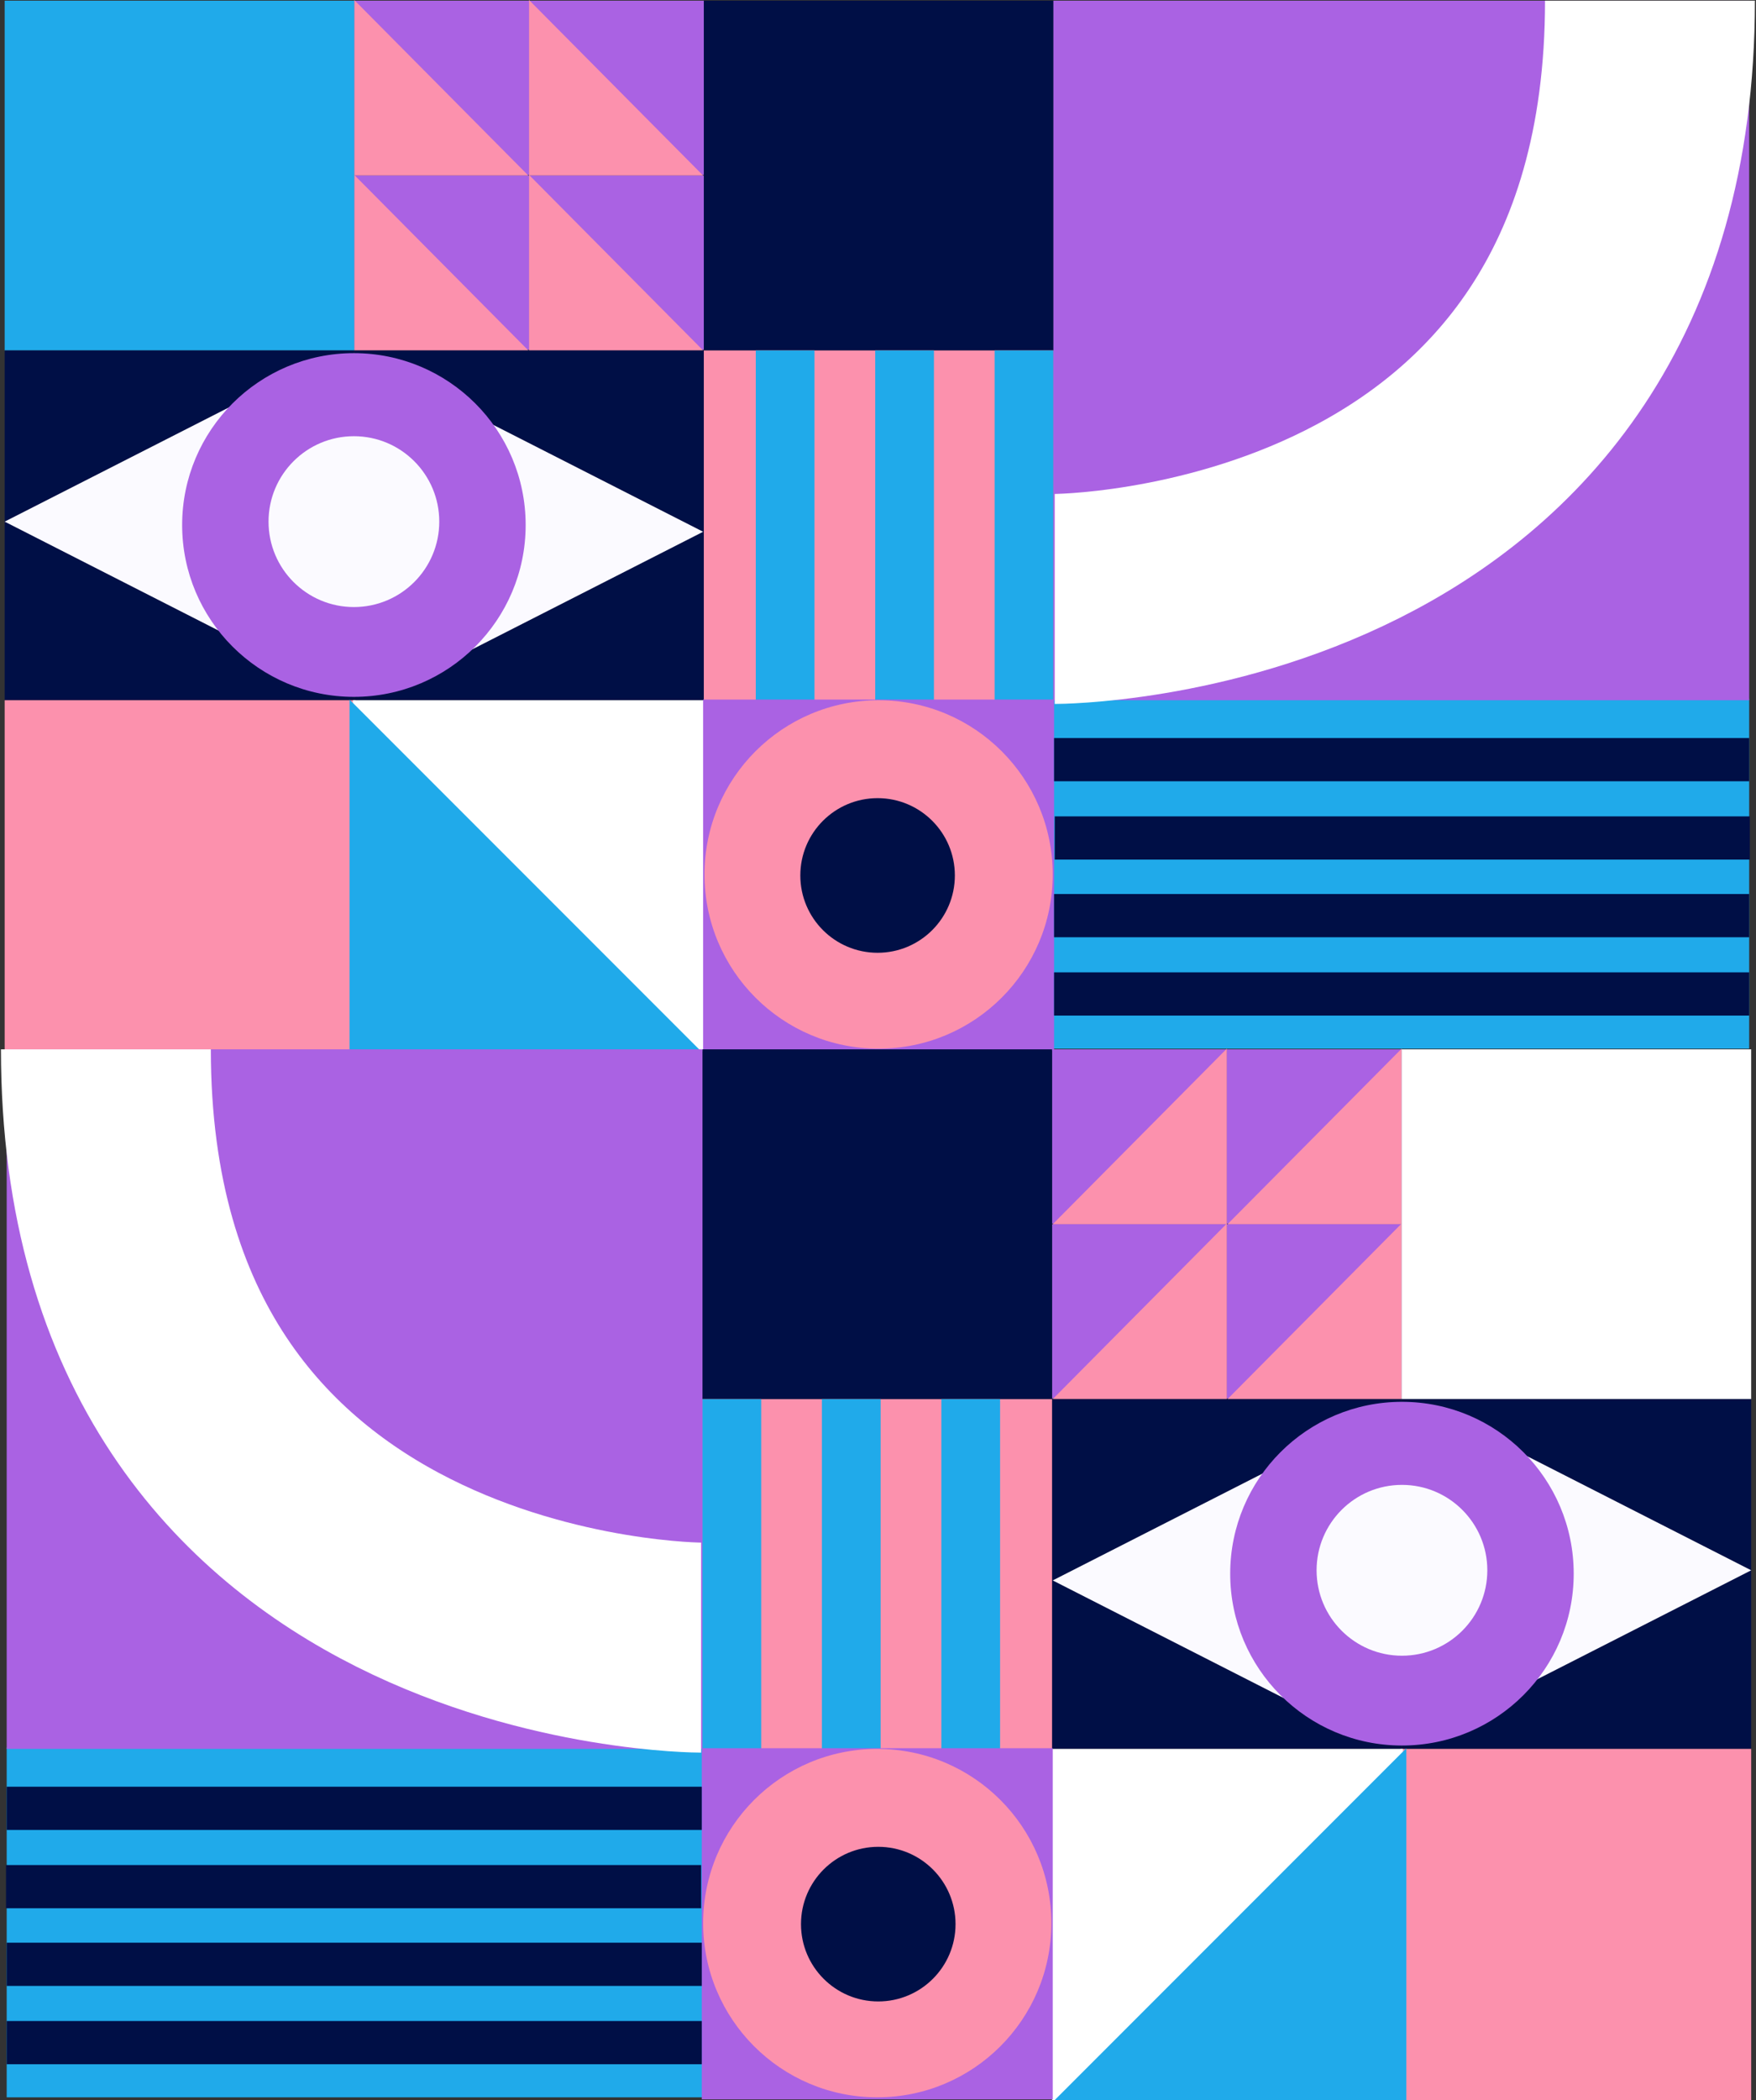 <svg width="753" height="900" viewBox="0 0 753 900" fill="none" xmlns="http://www.w3.org/2000/svg">
<rect x="0" y="0" width="753" height="900" fill="#333333" stroke="none"/>
<rect x="151.904" y="0.289" width="74.952" height="74.662" fill="#AA62E3"/>
<path d="M226.567 75.241L151.904 0V75.241H226.567Z" fill="#FC91AD"/>
<rect x="226.855" y="0.289" width="74.952" height="74.662" fill="#AA62E3"/>
<path d="M301.518 75.241L226.856 0V75.241H301.518Z" fill="#FC91AD"/>
<rect x="151.903" y="75.241" width="74.952" height="74.662" fill="#AA62E3"/>
<path d="M226.566 150.193L151.904 74.952V150.193H226.566Z" fill="#FC91AD"/>
<rect x="226.855" y="75.241" width="74.952" height="74.662" fill="#AA62E3"/>
<path d="M301.518 150.193L226.856 74.952V150.193H301.518Z" fill="#FC91AD"/>
<rect x="2" y="0.289" width="149.904" height="149.904" fill="#20AAEA"/>
<rect x="451.421" y="299.518" width="298.65" height="149.904" fill="#20AAEA"/>
<rect x="301.807" y="0.289" width="149.904" height="149.904" fill="#000F46"/>
<rect x="151.903" y="150.193" width="149.904" height="149.904" fill="#000F46"/>
<rect x="2" y="150.193" width="149.904" height="149.904" fill="#000F46"/>
<path d="M2 223.553L132.225 157.265L132.225 289.842L2 223.553Z" fill="#FBFAFF"/>
<path d="M301.518 227.894L171.293 161.605L171.292 294.182L301.518 227.894Z" fill="#FBFAFF"/>
<circle cx="151.759" cy="225" r="73.65" fill="#AA62E3"/>
<circle cx="151.759" cy="223.553" r="36.608" fill="#FBFAFF"/>
<rect x="301.807" y="150.193" width="149.904" height="149.904" fill="#FC91AD"/>
<rect x="324.09" y="150.193" width="25.177" height="149.904" fill="#20AAEA"/>
<rect x="375.312" y="150.193" width="25.177" height="149.904" fill="#20AAEA"/>
<rect x="426.534" y="150.193" width="25.177" height="149.904" fill="#20AAEA"/>
<rect x="451.71" y="0.289" width="298.36" height="299.807" fill="#AA62E3"/>
<path d="M452.289 256.688C452.289 256.688 707.53 256.688 707.53 0.289" stroke="white" stroke-width="90"/>
<rect x="2" y="300.096" width="150.482" height="150.482" fill="#FC91AD"/>
<rect x="151.325" y="300.096" width="150.482" height="150.482" fill="white"/>
<path d="M300.65 450.579L149.878 299.807V450.579H300.65Z" fill="#20AAEA"/>
<rect x="301.518" y="299.807" width="150.482" height="150.482" fill="#AA62E3"/>
<circle cx="376.759" cy="374.759" r="74.662" fill="#FC91AD"/>
<circle cx="376.324" cy="375.193" r="33.135" fill="#000F46"/>
<rect x="452" y="316.302" width="298.071" height="18.521" fill="#000F46"/>
<rect x="452.29" y="349.871" width="298.071" height="18.521" fill="#000F46"/>
<rect x="452" y="383.151" width="298.071" height="18.521" fill="#000F46"/>
<rect x="452" y="416.72" width="298.071" height="18.521" fill="#000F46"/>
<rect width="74.952" height="74.662" transform="matrix(-1 0 0 1 601.035 449.711)" fill="#AA62E3"/>
<path d="M526.373 524.662L601.036 449.421V524.662H526.373Z" fill="#FC91AD"/>
<rect width="74.952" height="74.662" transform="matrix(-1 0 0 1 526.083 449.711)" fill="#AA62E3"/>
<path d="M451.422 524.662L526.084 449.421V524.662H451.422Z" fill="#FC91AD"/>
<rect width="74.952" height="74.662" transform="matrix(-1 0 0 1 601.036 524.662)" fill="#AA62E3"/>
<path d="M526.373 599.614L601.035 524.373V599.614H526.373Z" fill="#FC91AD"/>
<rect width="74.952" height="74.662" transform="matrix(-1 0 0 1 526.083 524.662)" fill="#AA62E3"/>
<path d="M451.422 599.614L526.084 524.373V599.614H451.422Z" fill="#FC91AD"/>
<rect width="149.904" height="149.904" transform="matrix(-1 0 0 1 750.939 449.711)" fill="white"/>
<rect width="298.65" height="149.904" transform="matrix(-1 0 0 1 301.518 748.939)" fill="#20AAEA"/>
<rect width="149.904" height="149.904" transform="matrix(-1 0 0 1 451.132 449.711)" fill="#000F46"/>
<rect width="149.904" height="149.904" transform="matrix(-1 0 0 1 601.036 599.614)" fill="#000F46"/>
<rect width="149.904" height="149.904" transform="matrix(-1 0 0 1 750.939 599.614)" fill="#000F46"/>
<path d="M750.939 672.974L620.714 606.686L620.714 739.263L750.939 672.974Z" fill="#FBFAFF"/>
<path d="M451.421 677.315L581.646 611.027L581.646 743.604L451.421 677.315Z" fill="#FBFAFF"/>
<circle r="73.65" transform="matrix(-1 0 0 1 601.18 674.421)" fill="#AA62E3"/>
<circle r="36.608" transform="matrix(-1 0 0 1 601.18 672.974)" fill="#FBFAFF"/>
<rect width="149.904" height="149.904" transform="matrix(-1 0 0 1 451.132 599.614)" fill="#FC91AD"/>
<rect width="25.177" height="149.904" transform="matrix(-1 0 0 1 428.849 599.614)" fill="#20AAEA"/>
<rect width="25.177" height="149.904" transform="matrix(-1 0 0 1 377.626 599.614)" fill="#20AAEA"/>
<rect width="25.177" height="149.904" transform="matrix(-1 0 0 1 326.405 599.614)" fill="#20AAEA"/>
<rect width="298.36" height="299.807" transform="matrix(-1 0 0 1 301.229 449.711)" fill="#AA62E3"/>
<path d="M300.649 706.109C300.649 706.109 45.408 706.109 45.408 449.711" stroke="white" stroke-width="90"/>
<rect width="150.482" height="150.482" transform="matrix(-1 0 0 1 750.939 749.518)" fill="#FC91AD"/>
<rect width="150.482" height="150.482" transform="matrix(-1 0 0 1 601.614 749.518)" fill="white"/>
<path d="M452.289 900L603.061 749.228V900H452.289Z" fill="#20AAEA"/>
<rect width="150.482" height="150.482" transform="matrix(-1 0 0 1 451.421 749.228)" fill="#AA62E3"/>
<circle r="74.662" transform="matrix(-1 0 0 1 376.18 824.18)" fill="#FC91AD"/>
<circle r="33.135" transform="matrix(-1 0 0 1 376.614 824.614)" fill="#000F46"/>
<rect width="298.071" height="18.521" transform="matrix(-1 0 0 1 300.939 765.723)" fill="#000F46"/>
<rect width="298.071" height="18.521" transform="matrix(-1 0 0 1 300.649 799.292)" fill="#000F46"/>
<rect width="298.071" height="18.521" transform="matrix(-1 0 0 1 300.939 832.572)" fill="#000F46"/>
<rect width="298.071" height="18.521" transform="matrix(-1 0 0 1 300.939 866.141)" fill="#000F46"/>
</svg>

